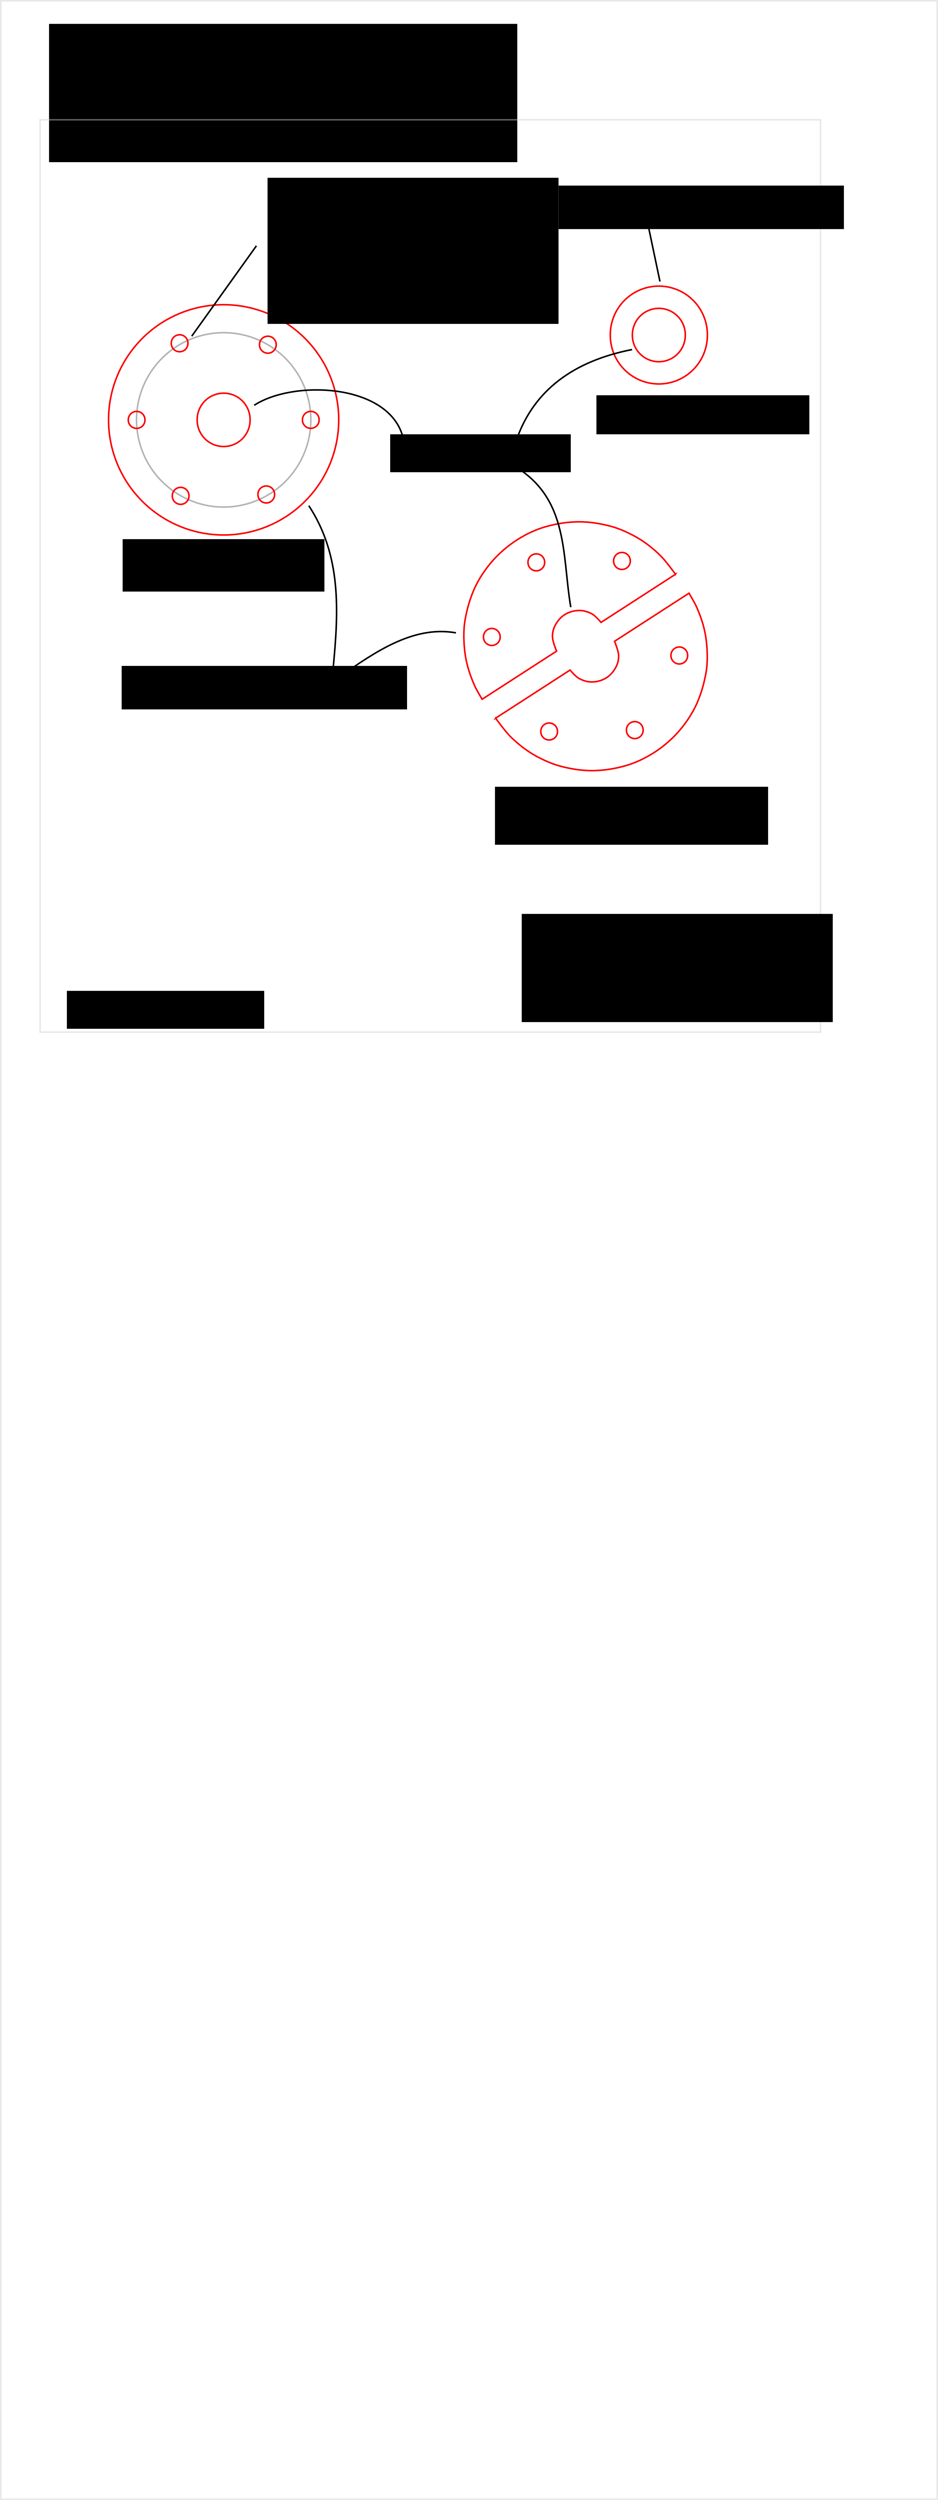 <?xml version="1.0" encoding="UTF-8" standalone="no"?>
<!-- Created with Inkscape (http://www.inkscape.org/) -->

<svg
   xmlns:dc="http://purl.org/dc/elements/1.1/"
   xmlns:cc="http://creativecommons.org/ns#"
   xmlns:rdf="http://www.w3.org/1999/02/22-rdf-syntax-ns#"
   xmlns:svg="http://www.w3.org/2000/svg"
   xmlns="http://www.w3.org/2000/svg"
   xmlns:sodipodi="http://sodipodi.sourceforge.net/DTD/sodipodi-0.dtd"
   xmlns:inkscape="http://www.inkscape.org/namespaces/inkscape"
   width="601"
   height="1601"
   id="svg2"
   version="1.1"
   inkscape:version="0.48.3.1 r9886"
   sodipodi:docname="bagel_parameters.svg">
  <defs
     id="defs4" />
  <sodipodi:namedview
     id="base"
     pagecolor="#ffffff"
     bordercolor="#666666"
     borderopacity="1.0"
     inkscape:pageopacity="0.0"
     inkscape:pageshadow="2"
     inkscape:zoom="1.4"
     inkscape:cx="273.53564"
     inkscape:cy="1231.5209"
     inkscape:document-units="px"
     inkscape:current-layer="layer1"
     showgrid="false"
     fit-margin-top="0"
     fit-margin-left="0"
     fit-margin-right="0"
     fit-margin-bottom="0"
     inkscape:window-width="1920"
     inkscape:window-height="1056"
     inkscape:window-x="0"
     inkscape:window-y="24"
     inkscape:window-maximized="1"
     inkscape:snap-object-midpoints="true"
     inkscape:object-nodes="true"
     inkscape:object-paths="true"
     inkscape:snap-intersection-paths="true"
     inkscape:snap-global="false" />
  <g
     inkscape:label="Layer 1"
     inkscape:groupmode="layer"
     id="layer1"
     transform="translate(-45.219,108.125)">
    <rect
       style="opacity:0.449;fill:none;stroke:#cccccc;stroke-width:1;stroke-linecap:butt;stroke-miterlimit:4;stroke-opacity:1;stroke-dasharray:none;stroke-dashoffset:0"
       id="rect2985"
       width="600"
       height="1599.999"
       x="45.714"
       y="-107.638" />
    <flowRoot
       xml:space="preserve"
       id="flowRoot2987"
       style="line-height:125%;letter-spacing:0px;word-spacing:0px;color:#000000;fill:#000000;fill-opacity:1;fill-rule:nonzero;stroke:none;stroke-width:1px;marker:none;visibility:visible;display:inline;overflow:visible;enable-background:accumulate"
       transform="translate(45.219,-108.125)"><flowRegion
         id="flowRegion2989"><rect
           id="rect2991"
           width="300"
           height="88.571"
           x="31.429"
           y="15.286" /></flowRegion><flowPara
         id="flowPara2993">bagel_parameters.svg</flowPara></flowRoot>    <path
       transform="matrix(1.759,0,0,1.759,-614.271,-260.124)"
       sodipodi:type="arc"
       style="fill:none;stroke:#ff0000;stroke-width:0.568;stroke-linecap:round;stroke-miterlimit:4;stroke-opacity:1;stroke-dasharray:none;stroke-dashoffset:0"
       id="path3014"
       sodipodi:cx="250.01276"
       sodipodi:cy="184.8447"
       sodipodi:rx="17.67767"
       sodipodi:ry="17.67767"
       d="m 267.69,184.845 a 17.678,17.678 0 1 1 -35.355,0 17.678,17.678 0 1 1 35.355,0 z" />
    <path
       sodipodi:type="arc"
       style="fill:none;stroke:#ff0000;stroke-width:0.568;stroke-linecap:round;stroke-miterlimit:4;stroke-opacity:1;stroke-dasharray:none;stroke-dashoffset:0"
       id="path3016"
       sodipodi:cx="246.9823"
       sodipodi:cy="197.4716"
       sodipodi:rx="41.921329"
       sodipodi:ry="41.921329"
       d="m 288.904,197.472 a 41.921,41.921 0 1 1 -83.843,0 41.921,41.921 0 1 1 83.843,0 z"
       transform="matrix(1.759,0,0,1.759,-608.94,-282.335)" />
    <path
       sodipodi:type="arc"
       style="fill:none;stroke:#b3b3b3;stroke-width:0.751;stroke-linecap:round;stroke-miterlimit:4;stroke-opacity:1;stroke-dasharray:none;stroke-dashoffset:0"
       id="path3016-2"
       sodipodi:cx="246.9823"
       sodipodi:cy="197.4716"
       sodipodi:rx="41.921329"
       sodipodi:ry="41.921329"
       d="m 288.904,197.472 a 41.921,41.921 0 1 1 -83.843,0 41.921,41.921 0 1 1 83.843,0 z"
       transform="matrix(1.332,0,0,1.332,-503.455,-197.996)" />
    <path
       sodipodi:type="arc"
       style="fill:none;stroke:#ff0000;stroke-width:0.568;stroke-linecap:round;stroke-miterlimit:4;stroke-opacity:1;stroke-dasharray:none;stroke-dashoffset:0"
       id="path3219"
       sodipodi:cx="332.67856"
       sodipodi:cy="151.12053"
       sodipodi:rx="3.0357144"
       sodipodi:ry="3.0357144"
       d="m 335.714,151.121 a 3.036,3.036 0 1 1 -6.071,0 3.036,3.036 0 1 1 6.071,0 z"
       transform="matrix(1.759,0,0,1.759,-703.846,-200.802)" />
    <path
       sodipodi:type="arc"
       style="fill:none;stroke:#ff0000;stroke-width:0.568;stroke-linecap:round;stroke-miterlimit:4;stroke-opacity:1;stroke-dasharray:none;stroke-dashoffset:0"
       id="path3219-0"
       sodipodi:cx="332.67856"
       sodipodi:cy="151.12053"
       sodipodi:rx="3.0357144"
       sodipodi:ry="3.0357144"
       d="m 335.714,151.121 a 3.036,3.036 0 1 1 -6.071,0 3.036,3.036 0 1 1 6.071,0 z"
       transform="matrix(1.759,0,0,1.759,-731.359,-248.926)" />
    <path
       sodipodi:type="arc"
       style="fill:none;stroke:#ff0000;stroke-width:0.568;stroke-linecap:round;stroke-miterlimit:4;stroke-opacity:1;stroke-dasharray:none;stroke-dashoffset:0"
       id="path3219-0-0"
       sodipodi:cx="332.67856"
       sodipodi:cy="151.12053"
       sodipodi:rx="3.0357144"
       sodipodi:ry="3.0357144"
       d="m 335.714,151.121 a 3.036,3.036 0 1 1 -6.071,0 3.036,3.036 0 1 1 6.071,0 z"
       transform="matrix(1.759,0,0,1.759,-787.891,-249.856)" />
    <path
       sodipodi:type="arc"
       style="fill:none;stroke:#ff0000;stroke-width:0.568;stroke-linecap:round;stroke-miterlimit:4;stroke-opacity:1;stroke-dasharray:none;stroke-dashoffset:0"
       id="path3219-0-0-2"
       sodipodi:cx="332.67856"
       sodipodi:cy="151.12053"
       sodipodi:rx="3.0357144"
       sodipodi:ry="3.0357144"
       d="m 335.714,151.121 a 3.036,3.036 0 1 1 -6.071,0 3.036,3.036 0 1 1 6.071,0 z"
       transform="matrix(1.759,0,0,1.759,-815.433,-200.769)" />
    <path
       sodipodi:type="arc"
       style="fill:none;stroke:#ff0000;stroke-width:0.568;stroke-linecap:round;stroke-miterlimit:4;stroke-opacity:1;stroke-dasharray:none;stroke-dashoffset:0"
       id="path3219-0-0-5"
       sodipodi:cx="332.67856"
       sodipodi:cy="151.12053"
       sodipodi:rx="3.0357144"
       sodipodi:ry="3.0357144"
       d="m 335.714,151.121 a 3.036,3.036 0 1 1 -6.071,0 3.036,3.036 0 1 1 6.071,0 z"
       transform="matrix(1.759,0,0,1.759,-787.225,-152.126)" />
    <path
       sodipodi:type="arc"
       style="fill:none;stroke:#ff0000;stroke-width:0.568;stroke-linecap:round;stroke-miterlimit:4;stroke-opacity:1;stroke-dasharray:none;stroke-dashoffset:0"
       id="path3219-0-0-4"
       sodipodi:cx="332.67856"
       sodipodi:cy="151.12053"
       sodipodi:rx="3.0357144"
       sodipodi:ry="3.0357144"
       d="m 335.714,151.121 a 3.036,3.036 0 1 1 -6.071,0 3.036,3.036 0 1 1 6.071,0 z"
       transform="matrix(1.759,0,0,1.759,-732.363,-153.015)" />
    <path
       transform="matrix(0.959,0,0,0.959,-414.261,-112.248)"
       sodipodi:type="arc"
       style="fill:none;stroke:#ff0000;stroke-width:1.043;stroke-linecap:round;stroke-miterlimit:4;stroke-opacity:1;stroke-dasharray:none;stroke-dashoffset:0"
       id="path3014-3"
       sodipodi:cx="250.01276"
       sodipodi:cy="184.8447"
       sodipodi:rx="17.67767"
       sodipodi:ry="17.67767"
       d="m 267.69,184.845 a 17.678,17.678 0 1 1 -35.355,0 17.678,17.678 0 1 1 35.355,0 z" />
    <path
       sodipodi:type="arc"
       style="fill:none;stroke:#ff0000;stroke-width:0.568;stroke-linecap:round;stroke-miterlimit:4;stroke-opacity:1;stroke-dasharray:none;stroke-dashoffset:0"
       id="path3016-4"
       sodipodi:cx="246.9823"
       sodipodi:cy="197.4716"
       sodipodi:rx="41.921329"
       sodipodi:ry="41.921329"
       d="m 288.904,197.472 a 41.921,41.921 0 1 1 -83.843,0 41.921,41.921 0 1 1 83.843,0 z"
       transform="matrix(1.759,0,0,1.759,-245.934,-186.597)" />
    <path
       sodipodi:type="arc"
       style="fill:none;stroke:#b3b3b3;stroke-width:0.751;stroke-linecap:round;stroke-miterlimit:4;stroke-opacity:1;stroke-dasharray:none;stroke-dashoffset:0"
       id="path3016-2-3"
       sodipodi:cx="246.9823"
       sodipodi:cy="197.4716"
       sodipodi:rx="41.921329"
       sodipodi:ry="41.921329"
       d="m 288.904,197.472 a 41.921,41.921 0 1 1 -83.843,0 41.921,41.921 0 1 1 83.843,0 z"
       transform="matrix(1.332,0,0,1.332,-140.449,-102.258)" />
    <path
       sodipodi:type="arc"
       style="fill:none;stroke:#ff0000;stroke-width:0.568;stroke-linecap:round;stroke-miterlimit:4;stroke-opacity:1;stroke-dasharray:none;stroke-dashoffset:0"
       id="path3219-9"
       sodipodi:cx="332.67856"
       sodipodi:cy="151.12053"
       sodipodi:rx="3.0357144"
       sodipodi:ry="3.0357144"
       d="m 335.714,151.121 a 3.036,3.036 0 1 1 -6.071,0 3.036,3.036 0 1 1 6.071,0 z"
       transform="matrix(1.759,0,0,1.759,-340.84,-105.064)" />
    <path
       sodipodi:type="arc"
       style="fill:none;stroke:#ff0000;stroke-width:0.568;stroke-linecap:round;stroke-miterlimit:4;stroke-opacity:1;stroke-dasharray:none;stroke-dashoffset:0"
       id="path3219-0-8"
       sodipodi:cx="332.67856"
       sodipodi:cy="151.12053"
       sodipodi:rx="3.0357144"
       sodipodi:ry="3.0357144"
       d="m 335.714,151.121 a 3.036,3.036 0 1 1 -6.071,0 3.036,3.036 0 1 1 6.071,0 z"
       transform="matrix(1.759,0,0,1.759,-368.353,-153.188)" />
    <path
       sodipodi:type="arc"
       style="fill:none;stroke:#ff0000;stroke-width:0.568;stroke-linecap:round;stroke-miterlimit:4;stroke-opacity:1;stroke-dasharray:none;stroke-dashoffset:0"
       id="path3219-0-0-6"
       sodipodi:cx="332.67856"
       sodipodi:cy="151.12053"
       sodipodi:rx="3.0357144"
       sodipodi:ry="3.0357144"
       d="m 335.714,151.121 a 3.036,3.036 0 1 1 -6.071,0 3.036,3.036 0 1 1 6.071,0 z"
       transform="matrix(1.759,0,0,1.759,-424.885,-154.118)" />
    <path
       sodipodi:type="arc"
       style="fill:none;stroke:#ff0000;stroke-width:0.568;stroke-linecap:round;stroke-miterlimit:4;stroke-opacity:1;stroke-dasharray:none;stroke-dashoffset:0"
       id="path3219-0-0-2-2"
       sodipodi:cx="332.67856"
       sodipodi:cy="151.12053"
       sodipodi:rx="3.0357144"
       sodipodi:ry="3.0357144"
       d="m 335.714,151.121 a 3.036,3.036 0 1 1 -6.071,0 3.036,3.036 0 1 1 6.071,0 z"
       transform="matrix(1.759,0,0,1.759,-452.427,-105.031)" />
    <path
       sodipodi:type="arc"
       style="fill:none;stroke:#ff0000;stroke-width:0.568;stroke-linecap:round;stroke-miterlimit:4;stroke-opacity:1;stroke-dasharray:none;stroke-dashoffset:0"
       id="path3219-0-0-5-1"
       sodipodi:cx="332.67856"
       sodipodi:cy="151.12053"
       sodipodi:rx="3.0357144"
       sodipodi:ry="3.0357144"
       d="m 335.714,151.121 a 3.036,3.036 0 1 1 -6.071,0 3.036,3.036 0 1 1 6.071,0 z"
       transform="matrix(1.759,0,0,1.759,-424.219,-56.389)" />
    <path
       sodipodi:type="arc"
       style="fill:none;stroke:#ff0000;stroke-width:0.568;stroke-linecap:round;stroke-miterlimit:4;stroke-opacity:1;stroke-dasharray:none;stroke-dashoffset:0"
       id="path3219-0-0-4-2"
       sodipodi:cx="332.67856"
       sodipodi:cy="151.12053"
       sodipodi:rx="3.0357144"
       sodipodi:ry="3.0357144"
       d="m 335.714,151.121 a 3.036,3.036 0 1 1 -6.071,0 3.036,3.036 0 1 1 6.071,0 z"
       transform="matrix(1.759,0,0,1.759,-369.357,-57.277)" />
    <path
       transform="matrix(0.959,0,0,0.959,-51.254,-16.511)"
       sodipodi:type="arc"
       style="fill:none;stroke:#ff0000;stroke-width:1.043;stroke-linecap:round;stroke-miterlimit:4;stroke-opacity:1;stroke-dasharray:none;stroke-dashoffset:0"
       id="path3014-3-3"
       sodipodi:cx="250.01276"
       sodipodi:cy="184.8447"
       sodipodi:rx="17.67767"
       sodipodi:ry="17.67767"
       d="m 267.69,184.845 a 17.678,17.678 0 1 1 -35.355,0 17.678,17.678 0 1 1 35.355,0 z" />
    <path
       transform="matrix(1.759,0,0,1.759,27.58,-218.702)"
       sodipodi:type="arc"
       style="fill:none;stroke:#ff0000;stroke-width:0.568;stroke-linecap:round;stroke-miterlimit:4;stroke-opacity:1;stroke-dasharray:none;stroke-dashoffset:0"
       id="path3014-7"
       sodipodi:cx="250.01276"
       sodipodi:cy="184.8447"
       sodipodi:rx="17.67767"
       sodipodi:ry="17.67767"
       d="m 267.69,184.845 a 17.678,17.678 0 1 1 -35.355,0 17.678,17.678 0 1 1 35.355,0 z" />
    <path
       transform="matrix(0.959,0,0,0.959,227.59,-70.826)"
       sodipodi:type="arc"
       style="fill:none;stroke:#ff0000;stroke-width:1.043;stroke-linecap:round;stroke-miterlimit:4;stroke-opacity:1;stroke-dasharray:none;stroke-dashoffset:0"
       id="path3014-3-1"
       sodipodi:cx="250.01276"
       sodipodi:cy="184.8447"
       sodipodi:rx="17.67767"
       sodipodi:ry="17.67767"
       d="m 267.69,184.845 a 17.678,17.678 0 1 1 -35.355,0 17.678,17.678 0 1 1 35.355,0 z" />
    <path
       sodipodi:type="arc"
       style="fill:none;stroke:#ff0000;stroke-width:0.568;stroke-linecap:round;stroke-miterlimit:4;stroke-opacity:1;stroke-dasharray:none;stroke-dashoffset:0"
       id="path3016-4-1"
       sodipodi:cx="246.9823"
       sodipodi:cy="197.4716"
       sodipodi:rx="41.921329"
       sodipodi:ry="41.921329"
       d="m 288.904,197.472 a 41.921,41.921 0 1 1 -83.843,0 41.921,41.921 0 1 1 83.843,0 z"
       transform="matrix(1.759,0,0,1.759,-572.089,-70.199)" />
    <path
       sodipodi:type="arc"
       style="fill:none;stroke:#b3b3b3;stroke-width:0.751;stroke-linecap:round;stroke-miterlimit:4;stroke-opacity:1;stroke-dasharray:none;stroke-dashoffset:0"
       id="path3016-2-3-9"
       sodipodi:cx="246.9823"
       sodipodi:cy="197.4716"
       sodipodi:rx="41.921329"
       sodipodi:ry="41.921329"
       d="m 288.904,197.472 a 41.921,41.921 0 1 1 -83.843,0 41.921,41.921 0 1 1 83.843,0 z"
       transform="matrix(1.332,0,0,1.332,-466.604,14.141)" />
    <path
       sodipodi:type="arc"
       style="fill:none;stroke:#ff0000;stroke-width:0.568;stroke-linecap:round;stroke-miterlimit:4;stroke-opacity:1;stroke-dasharray:none;stroke-dashoffset:0"
       id="path3219-9-0"
       sodipodi:cx="332.67856"
       sodipodi:cy="151.12053"
       sodipodi:rx="3.0357144"
       sodipodi:ry="3.0357144"
       d="m 335.714,151.121 a 3.036,3.036 0 1 1 -6.071,0 3.036,3.036 0 1 1 6.071,0 z"
       transform="matrix(1.759,0,0,1.759,-666.995,11.334)" />
    <path
       sodipodi:type="arc"
       style="fill:none;stroke:#ff0000;stroke-width:0.568;stroke-linecap:round;stroke-miterlimit:4;stroke-opacity:1;stroke-dasharray:none;stroke-dashoffset:0"
       id="path3219-0-8-4"
       sodipodi:cx="332.67856"
       sodipodi:cy="151.12053"
       sodipodi:rx="3.0357144"
       sodipodi:ry="3.0357144"
       d="m 335.714,151.121 a 3.036,3.036 0 1 1 -6.071,0 3.036,3.036 0 1 1 6.071,0 z"
       transform="matrix(1.759,0,0,1.759,-694.508,-36.79)" />
    <path
       sodipodi:type="arc"
       style="fill:none;stroke:#ff0000;stroke-width:0.568;stroke-linecap:round;stroke-miterlimit:4;stroke-opacity:1;stroke-dasharray:none;stroke-dashoffset:0"
       id="path3219-0-0-6-8"
       sodipodi:cx="332.67856"
       sodipodi:cy="151.12053"
       sodipodi:rx="3.0357144"
       sodipodi:ry="3.0357144"
       d="m 335.714,151.121 a 3.036,3.036 0 1 1 -6.071,0 3.036,3.036 0 1 1 6.071,0 z"
       transform="matrix(1.759,0,0,1.759,-751.04,-37.719)" />
    <path
       sodipodi:type="arc"
       style="fill:none;stroke:#ff0000;stroke-width:0.568;stroke-linecap:round;stroke-miterlimit:4;stroke-opacity:1;stroke-dasharray:none;stroke-dashoffset:0"
       id="path3219-0-0-2-2-6"
       sodipodi:cx="332.67856"
       sodipodi:cy="151.12053"
       sodipodi:rx="3.0357144"
       sodipodi:ry="3.0357144"
       d="m 335.714,151.121 a 3.036,3.036 0 1 1 -6.071,0 3.036,3.036 0 1 1 6.071,0 z"
       transform="matrix(1.759,0,0,1.759,-778.582,11.367)" />
    <path
       sodipodi:type="arc"
       style="fill:none;stroke:#ff0000;stroke-width:0.568;stroke-linecap:round;stroke-miterlimit:4;stroke-opacity:1;stroke-dasharray:none;stroke-dashoffset:0"
       id="path3219-0-0-5-1-1"
       sodipodi:cx="332.67856"
       sodipodi:cy="151.12053"
       sodipodi:rx="3.0357144"
       sodipodi:ry="3.0357144"
       d="m 335.714,151.121 a 3.036,3.036 0 1 1 -6.071,0 3.036,3.036 0 1 1 6.071,0 z"
       transform="matrix(1.759,0,0,1.759,-750.374,60.01)" />
    <path
       sodipodi:type="arc"
       style="fill:none;stroke:#ff0000;stroke-width:0.568;stroke-linecap:round;stroke-miterlimit:4;stroke-opacity:1;stroke-dasharray:none;stroke-dashoffset:0"
       id="path3219-0-0-4-2-7"
       sodipodi:cx="332.67856"
       sodipodi:cy="151.12053"
       sodipodi:rx="3.0357144"
       sodipodi:ry="3.0357144"
       d="m 335.714,151.121 a 3.036,3.036 0 1 1 -6.071,0 3.036,3.036 0 1 1 6.071,0 z"
       transform="matrix(1.759,0,0,1.759,-695.512,59.122)" />
    <path
       transform="matrix(0.959,0,0,0.959,-377.41,99.888)"
       sodipodi:type="arc"
       style="fill:none;stroke:#ff0000;stroke-width:1.043;stroke-linecap:round;stroke-miterlimit:4;stroke-opacity:1;stroke-dasharray:none;stroke-dashoffset:0"
       id="path3014-3-3-7"
       sodipodi:cx="250.01276"
       sodipodi:cy="184.8447"
       sodipodi:rx="17.67767"
       sodipodi:ry="17.67767"
       d="m 267.69,184.845 a 17.678,17.678 0 1 1 -35.355,0 17.678,17.678 0 1 1 35.355,0 z" />
    <path
       style="color:#000000;fill:none;stroke:#000000;stroke-width:1px;stroke-linecap:butt;stroke-linejoin:miter;stroke-miterlimit:4;stroke-opacity:1;stroke-dasharray:none;stroke-dashoffset:0;marker:none;visibility:visible;display:inline;overflow:visible;enable-background:accumulate"
       d="m -211.646,325.143 151.372,-97.789"
       id="path7060"
       inkscape:connector-curvature="0" />
    <path
       style="color:#000000;fill:none;stroke:#ff0000;stroke-width:1px;stroke-linecap:butt;stroke-linejoin:miter;stroke-miterlimit:4;stroke-opacity:1;stroke-dasharray:none;stroke-dashoffset:0;marker:none;visibility:visible;display:inline;overflow:visible;enable-background:accumulate"
       d="m -199.507,317.301 47.706,-30.819 c 0,0 3.426,4.106 5.71,5.378 2.548,1.418 5.537,2.298 8.453,2.254 3.244,-0.049 6.606,-1.023 9.325,-2.793 2.627,-1.71 4.721,-4.336 6.113,-7.144 1.063,-2.144 1.599,-4.625 1.516,-7.017 -0.11,-3.149 -2.633,-9.079 -2.633,-9.079 l 47.706,-30.819 c 0,0 3.5,5.724 4.849,8.785 2.166,4.915 4.005,10.02 5.159,15.266 1.142,5.189 1.627,10.535 1.707,15.847 0.058,3.839 -0.202,7.706 -0.889,11.484 -1.113,6.117 -2.804,12.177 -5.204,17.913 -1.872,4.476 -4.316,8.733 -7.101,12.706 -2.961,4.224 -6.345,8.194 -10.125,11.705 -4.108,3.816 -8.646,7.228 -13.499,10.037 -4.864,2.816 -10.059,5.179 -15.463,6.724 -6.953,1.988 -14.23,3.151 -21.461,3.172 -6.958,0.02 -13.949,-1.124 -20.668,-2.936 -4.802,-1.295 -9.402,-3.337 -13.824,-5.612 -3.364,-1.73 -6.562,-3.8 -9.587,-6.071 -3.24,-2.433 -6.322,-5.108 -9.111,-8.047 -3.203,-3.376 -8.68,-10.935 -8.68,-10.935 z"
       id="path7062"
       inkscape:connector-curvature="0"
       sodipodi:nodetypes="ccaaaaaccaaaaaaaaaaaaaac" />
    <path
       sodipodi:type="arc"
       style="fill:none;stroke:#ff0000;stroke-width:0.568;stroke-linecap:round;stroke-miterlimit:4;stroke-opacity:1;stroke-dasharray:none;stroke-dashoffset:0"
       id="path3219-9-0-5"
       sodipodi:cx="332.67856"
       sodipodi:cy="151.12053"
       sodipodi:rx="3.0357144"
       sodipodi:ry="3.0357144"
       d="m 335.714,151.121 a 3.036,3.036 0 1 1 -6.071,0 3.036,3.036 0 1 1 6.071,0 z"
       transform="matrix(1.759,0,0,1.759,-104.721,45.841)" />
    <path
       sodipodi:type="arc"
       style="fill:none;stroke:#ff0000;stroke-width:0.568;stroke-linecap:round;stroke-miterlimit:4;stroke-opacity:1;stroke-dasharray:none;stroke-dashoffset:0"
       id="path3219-0-0-5-1-1-7"
       sodipodi:cx="332.67856"
       sodipodi:cy="151.12053"
       sodipodi:rx="3.0357144"
       sodipodi:ry="3.0357144"
       d="m 335.714,151.121 a 3.036,3.036 0 1 1 -6.071,0 3.036,3.036 0 1 1 6.071,0 z"
       transform="matrix(1.759,0,0,1.759,-188.1,94.517)" />
    <path
       sodipodi:type="arc"
       style="fill:none;stroke:#ff0000;stroke-width:0.568;stroke-linecap:round;stroke-miterlimit:4;stroke-opacity:1;stroke-dasharray:none;stroke-dashoffset:0"
       id="path3219-0-0-4-2-7-0"
       sodipodi:cx="332.67856"
       sodipodi:cy="151.12053"
       sodipodi:rx="3.0357144"
       sodipodi:ry="3.0357144"
       d="m 335.714,151.121 a 3.036,3.036 0 1 1 -6.071,0 3.036,3.036 0 1 1 6.071,0 z"
       transform="matrix(1.759,0,0,1.759,-133.238,93.628)" />
    <path
       style="color:#000000;fill:none;stroke:#ff0000;stroke-width:1px;stroke-linecap:butt;stroke-linejoin:miter;stroke-miterlimit:4;stroke-opacity:1;stroke-dasharray:none;stroke-dashoffset:0;marker:none;visibility:visible;display:inline;overflow:visible;enable-background:accumulate"
       d="m 362.767,351.808 47.706,-30.819 c 0,0 3.426,4.106 5.71,5.378 2.548,1.418 5.537,2.298 8.453,2.254 3.244,-0.049 6.606,-1.023 9.325,-2.793 2.627,-1.71 4.721,-4.336 6.113,-7.144 1.063,-2.144 1.599,-4.625 1.516,-7.017 -0.11,-3.149 -2.633,-9.079 -2.633,-9.079 l 47.706,-30.819 c 0,0 3.5,5.724 4.849,8.785 2.166,4.915 4.005,10.02 5.159,15.266 1.142,5.189 1.627,10.535 1.707,15.847 0.058,3.839 -0.202,7.706 -0.889,11.484 -1.113,6.117 -2.804,12.177 -5.204,17.913 -1.872,4.476 -4.316,8.733 -7.101,12.706 -2.961,4.224 -6.345,8.194 -10.125,11.705 -4.108,3.816 -8.646,7.228 -13.499,10.037 -4.864,2.816 -10.059,5.179 -15.463,6.724 -6.953,1.988 -14.23,3.151 -21.461,3.172 -6.958,0.02 -13.949,-1.124 -20.668,-2.936 -4.802,-1.295 -9.402,-3.337 -13.824,-5.612 -3.364,-1.73 -6.562,-3.8 -9.587,-6.071 -3.24,-2.433 -6.322,-5.108 -9.111,-8.047 -3.203,-3.376 -8.68,-10.935 -8.68,-10.935 z"
       id="path7062-7"
       inkscape:connector-curvature="0"
       sodipodi:nodetypes="ccaaaaaccaaaaaaaaaaaaaac" />
    <path
       sodipodi:type="arc"
       style="fill:none;stroke:#ff0000;stroke-width:0.568;stroke-linecap:round;stroke-miterlimit:4;stroke-opacity:1;stroke-dasharray:none;stroke-dashoffset:0"
       id="path3219-9-0-5-0"
       sodipodi:cx="332.67856"
       sodipodi:cy="151.12053"
       sodipodi:rx="3.0357144"
       sodipodi:ry="3.0357144"
       d="m 335.714,151.121 a 3.036,3.036 0 1 1 -6.071,0 3.036,3.036 0 1 1 6.071,0 z"
       transform="matrix(-1.759,0,0,-1.759,945.516,565.623)" />
    <path
       sodipodi:type="arc"
       style="fill:none;stroke:#ff0000;stroke-width:0.568;stroke-linecap:round;stroke-miterlimit:4;stroke-opacity:1;stroke-dasharray:none;stroke-dashoffset:0"
       id="path3219-0-0-5-1-1-7-8"
       sodipodi:cx="332.67856"
       sodipodi:cy="151.12053"
       sodipodi:rx="3.0357144"
       sodipodi:ry="3.0357144"
       d="m 335.714,151.121 a 3.036,3.036 0 1 1 -6.071,0 3.036,3.036 0 1 1 6.071,0 z"
       transform="matrix(-1.759,0,0,-1.759,1028.894,516.947)" />
    <path
       sodipodi:type="arc"
       style="fill:none;stroke:#ff0000;stroke-width:0.568;stroke-linecap:round;stroke-miterlimit:4;stroke-opacity:1;stroke-dasharray:none;stroke-dashoffset:0"
       id="path3219-0-0-4-2-7-0-0"
       sodipodi:cx="332.67856"
       sodipodi:cy="151.12053"
       sodipodi:rx="3.0357144"
       sodipodi:ry="3.0357144"
       d="m 335.714,151.121 a 3.036,3.036 0 1 1 -6.071,0 3.036,3.036 0 1 1 6.071,0 z"
       transform="matrix(-1.759,0,0,-1.759,974.033,517.836)" />
    <path
       style="color:#000000;fill:none;stroke:#ff0000;stroke-width:1px;stroke-linecap:butt;stroke-linejoin:miter;stroke-miterlimit:4;stroke-opacity:1;stroke-dasharray:none;stroke-dashoffset:0;marker:none;visibility:visible;display:inline;overflow:visible;enable-background:accumulate"
       d="m 478.028,259.656 -47.706,30.819 c 0,0 -3.426,-4.106 -5.71,-5.378 -2.548,-1.418 -5.537,-2.298 -8.453,-2.254 -3.244,0.049 -6.606,1.023 -9.325,2.793 -2.627,1.71 -4.721,4.336 -6.113,7.144 -1.063,2.144 -1.599,4.625 -1.516,7.017 0.11,3.149 2.633,9.079 2.633,9.079 l -47.706,30.819 c 0,0 -3.5,-5.724 -4.849,-8.785 -2.166,-4.915 -4.005,-10.02 -5.159,-15.266 -1.142,-5.189 -1.627,-10.535 -1.707,-15.847 -0.058,-3.839 0.202,-7.706 0.889,-11.484 1.113,-6.117 2.804,-12.177 5.204,-17.913 1.872,-4.476 4.316,-8.733 7.101,-12.706 2.961,-4.224 6.345,-8.194 10.125,-11.705 4.108,-3.816 8.646,-7.228 13.499,-10.037 4.864,-2.816 10.059,-5.179 15.463,-6.724 6.953,-1.988 14.23,-3.151 21.461,-3.172 6.958,-0.02 13.949,1.124 20.668,2.936 4.802,1.295 9.402,3.337 13.824,5.612 3.364,1.73 6.562,3.8 9.587,6.071 3.24,2.433 6.322,5.108 9.111,8.047 3.203,3.376 8.68,10.935 8.68,10.935 z"
       id="path7062-7-8"
       inkscape:connector-curvature="0"
       sodipodi:nodetypes="ccaaaaaccaaaaaaaaaaaaaac" />
    <rect
       style="opacity:0.449;fill:none;stroke:#cccccc;stroke-width:1;stroke-linecap:butt;stroke-miterlimit:4;stroke-opacity:1;stroke-dasharray:none;stroke-dashoffset:0"
       id="rect7118"
       width="500"
       height="584.286"
       x="70.933"
       y="-31.411"
       inkscape:export-filename="images/bagel_parameters.png"
       inkscape:export-xdpi="90"
       inkscape:export-ydpi="90" />
    <flowRoot
       xml:space="preserve"
       id="flowRoot7120"
       style="line-height:125%;letter-spacing:0px;word-spacing:0px;color:#000000;fill:#000000;fill-opacity:1;fill-rule:nonzero;stroke:none;stroke-width:1px;marker:none;visibility:visible;display:inline;overflow:visible;enable-background:accumulate"
       transform="translate(53.79,-8.125)"><flowRegion
         id="flowRegion7122"><rect
           id="rect7124"
           width="126.429"
           height="24.286"
           x="34.286"
           y="534.571" /></flowRegion><flowPara
         id="flowPara7126">bagel parameters</flowPara></flowRoot>    <flowRoot
       xml:space="preserve"
       id="flowRoot7128"
       style="font-style:italic;line-height:125%;letter-spacing:0px;word-spacing:0px;color:#000000;fill:#000000;fill-opacity:1;fill-rule:nonzero;stroke:none;stroke-width:1px;marker:none;visibility:visible;display:inline;overflow:visible;enable-background:accumulate;-inkscape-font-specification:Sans Italic"
       transform="translate(51.647,-43.839)"><flowRegion
         id="flowRegion7130"><rect
           id="rect7132"
           width="129.286"
           height="33.571"
           x="72.143"
           y="281"
           style="font-style:italic;-inkscape-font-specification:Sans Italic" /></flowRegion><flowPara
         id="flowPara7134">external_bagel</flowPara></flowRoot>    <flowRoot
       xml:space="preserve"
       id="flowRoot7136"
       style="font-style:italic;line-height:125%;letter-spacing:0px;word-spacing:0px;color:#000000;fill:#000000;fill-opacity:1;fill-rule:nonzero;stroke:none;stroke-width:1px;marker:none;visibility:visible;display:inline;overflow:visible;enable-background:accumulate;-inkscape-font-specification:Sans Italic"
       transform="translate(119.504,-72.411)"><flowRegion
         id="flowRegion7138"><rect
           id="rect7140"
           width="136.429"
           height="25"
           x="307.857"
           y="217.429"
           style="font-style:italic;-inkscape-font-specification:Sans Italic" /></flowRegion><flowPara
         id="flowPara7142">middle_bagel</flowPara></flowRoot>    <flowRoot
       xml:space="preserve"
       id="flowRoot7144"
       style="font-style:italic;line-height:125%;letter-spacing:0px;word-spacing:0px;color:#000000;fill:#000000;fill-opacity:1;fill-rule:nonzero;stroke:none;stroke-width:1px;marker:none;visibility:visible;display:inline;overflow:visible;enable-background:accumulate;-inkscape-font-specification:Sans Italic"
       transform="translate(139.504,-81.696)"><flowRegion
         id="flowRegion7146"><rect
           id="rect7148"
           width="175"
           height="37.143"
           x="222.857"
           y="477.429"
           style="font-style:italic;-inkscape-font-specification:Sans Italic" /></flowRegion><flowPara
         id="flowPara7150">internal_bagel</flowPara></flowRoot>    <flowRoot
       xml:space="preserve"
       id="flowRoot7152"
       style="line-height:125%;letter-spacing:0px;word-spacing:0px;color:#000000;fill:#000000;fill-opacity:1;fill-rule:nonzero;stroke:none;stroke-width:1px;marker:none;visibility:visible;display:inline;overflow:visible;enable-background:accumulate"
       transform="translate(30.219,-104.554)"><flowRegion
         id="flowRegion7154"><rect
           id="rect7156"
           width="115.714"
           height="24.286"
           x="265"
           y="274.571" /></flowRegion><flowPara
         id="flowPara7158">axle_diameter</flowPara></flowRoot>    <path
       style="color:#000000;fill:none;stroke:#000000;stroke-width:1px;stroke-linecap:butt;stroke-linejoin:miter;stroke-miterlimit:4;stroke-opacity:1;stroke-dasharray:none;stroke-dashoffset:0;marker:none;visibility:visible;display:inline;overflow:visible;enable-background:accumulate"
       d="m 162.857,259.571 c 24.943,-16.302 84.959,-14.047 95,19.286"
       id="path7160"
       inkscape:connector-curvature="0"
       transform="translate(45.219,-108.125)"
       sodipodi:nodetypes="cc" />
    <path
       style="color:#000000;fill:none;stroke:#000000;stroke-width:1px;stroke-linecap:butt;stroke-linejoin:miter;stroke-miterlimit:4;stroke-opacity:1;stroke-dasharray:none;stroke-dashoffset:0;marker:none;visibility:visible;display:inline;overflow:visible;enable-background:accumulate"
       d="m 405,223.857 c -37.791,7.438 -62.447,26.134 -73.571,56.429"
       id="path7162"
       inkscape:connector-curvature="0"
       transform="translate(45.219,-108.125)"
       sodipodi:nodetypes="cc" />
    <path
       style="color:#000000;fill:none;stroke:#000000;stroke-width:1px;stroke-linecap:butt;stroke-linejoin:miter;stroke-miterlimit:4;stroke-opacity:1;stroke-dasharray:none;stroke-dashoffset:0;marker:none;visibility:visible;display:inline;overflow:visible;enable-background:accumulate"
       d="m 323.571,295.286 c 41.685,20.136 36.212,59.134 42.143,93.571"
       id="path7164"
       inkscape:connector-curvature="0"
       transform="translate(45.219,-108.125)"
       sodipodi:nodetypes="cc" />
    <flowRoot
       xml:space="preserve"
       id="flowRoot7166"
       style="line-height:125%;letter-spacing:0px;word-spacing:0px;color:#000000;fill:#000000;fill-opacity:1;fill-rule:nonzero;stroke:none;stroke-width:1px;marker:none;visibility:visible;display:inline;overflow:visible;enable-background:accumulate"
       transform="translate(93.076,-111.696)"><flowRegion
         id="flowRegion7168"><rect
           id="rect7170"
           width="182.857"
           height="27.857"
           x="310"
           y="122.429" /></flowRegion><flowPara
         id="flowPara7172">axle_internal_diameter</flowPara></flowRoot>    <path
       style="color:#000000;fill:none;stroke:#000000;stroke-width:1px;stroke-linecap:butt;stroke-linejoin:miter;stroke-miterlimit:4;stroke-opacity:1;stroke-dasharray:none;stroke-dashoffset:0;marker:none;visibility:visible;display:inline;overflow:visible;enable-background:accumulate"
       d="m 414.286,139.571 8.571,40.714"
       id="path7174"
       inkscape:connector-curvature="0"
       transform="translate(45.219,-108.125)" />
    <flowRoot
       transform="translate(-186.829,195.906)"
       xml:space="preserve"
       id="flowRoot7166-3"
       style="line-height:125%;letter-spacing:0px;word-spacing:0px;color:#000000;fill:#000000;fill-opacity:1;fill-rule:nonzero;stroke:none;stroke-width:1px;marker:none;visibility:visible;display:inline;overflow:visible;enable-background:accumulate"><flowRegion
         id="flowRegion7168-3"><rect
           id="rect7170-5"
           width="182.857"
           height="27.857"
           x="310"
           y="122.429" /></flowRegion><flowPara
         id="flowPara7172-8">axle_external_diameter</flowPara></flowRoot>    <path
       style="color:#000000;fill:none;stroke:#000000;stroke-width:1px;stroke-linecap:butt;stroke-linejoin:miter;stroke-miterlimit:4;stroke-opacity:1;stroke-dasharray:none;stroke-dashoffset:0;marker:none;visibility:visible;display:inline;overflow:visible;enable-background:accumulate"
       d="m 197.857,323.857 c 20.918,31.873 19.109,67.243 15.714,102.857"
       id="path7203"
       inkscape:connector-curvature="0"
       transform="translate(45.219,-108.125)"
       sodipodi:nodetypes="cc" />
    <path
       style="color:#000000;fill:none;stroke:#000000;stroke-width:1px;stroke-linecap:butt;stroke-linejoin:miter;stroke-miterlimit:4;stroke-opacity:1;stroke-dasharray:none;stroke-dashoffset:0;marker:none;visibility:visible;display:inline;overflow:visible;enable-background:accumulate"
       d="m 222.143,430.286 c 22.786,-16.024 45.364,-29.332 70,-25"
       id="path7205"
       inkscape:connector-curvature="0"
       transform="translate(45.219,-108.125)"
       sodipodi:nodetypes="cc" />
    <flowRoot
       xml:space="preserve"
       id="flowRoot7207"
       style="line-height:125%;letter-spacing:0px;word-spacing:0px;color:#000000;fill:#000000;fill-opacity:1;fill-rule:nonzero;stroke:none;stroke-width:1px;marker:none;visibility:visible;display:inline;overflow:visible;enable-background:accumulate"
       transform="translate(70.219,-87.411)"><flowRegion
         id="flowRegion7209"><rect
           id="rect7211"
           width="186.429"
           height="93.571"
           x="146.429"
           y="93.143" /></flowRegion><flowPara
         id="flowPara7213">axle_hole_nb</flowPara><flowPara
         id="flowPara7215">axle_hole_diameter</flowPara><flowPara
         id="flowPara7217">axle_hole_position_diameter</flowPara><flowPara
         id="flowPara7219">axle_hole_angle</flowPara></flowRoot>    <path
       style="color:#000000;fill:none;stroke:#000000;stroke-width:1px;stroke-linecap:butt;stroke-linejoin:miter;stroke-miterlimit:4;stroke-opacity:1;stroke-dasharray:none;stroke-dashoffset:0;marker:none;visibility:visible;display:inline;overflow:visible;enable-background:accumulate"
       d="m 122.857,215.286 41.429,-57.857"
       id="path7221"
       inkscape:connector-curvature="0"
       transform="translate(45.219,-108.125)" />
    <flowRoot
       xml:space="preserve"
       id="flowRoot7223"
       style="line-height:125%;letter-spacing:0px;word-spacing:0px;color:#000000;fill:#000000;fill-opacity:1;fill-rule:nonzero;stroke:none;stroke-width:1px;marker:none;visibility:visible;display:inline;overflow:visible;enable-background:accumulate"
       transform="translate(85.219,-60.982)"><flowRegion
         id="flowRegion7225"><rect
           id="rect7227"
           width="199.286"
           height="69.286"
           x="294.286"
           y="538.143" /></flowRegion><flowPara
         id="flowPara7229"
         style="font-style:italic;font-weight:normal;-inkscape-font-specification:Sans Italic">z axis parameters:</flowPara><flowPara
         id="flowPara7231">external_bagel_thickness</flowPara><flowPara
         id="flowPara7233">middle_bagel_thickness</flowPara><flowPara
         id="flowPara7235">internal_bagel_thickness</flowPara></flowRoot>  </g>
</svg>
